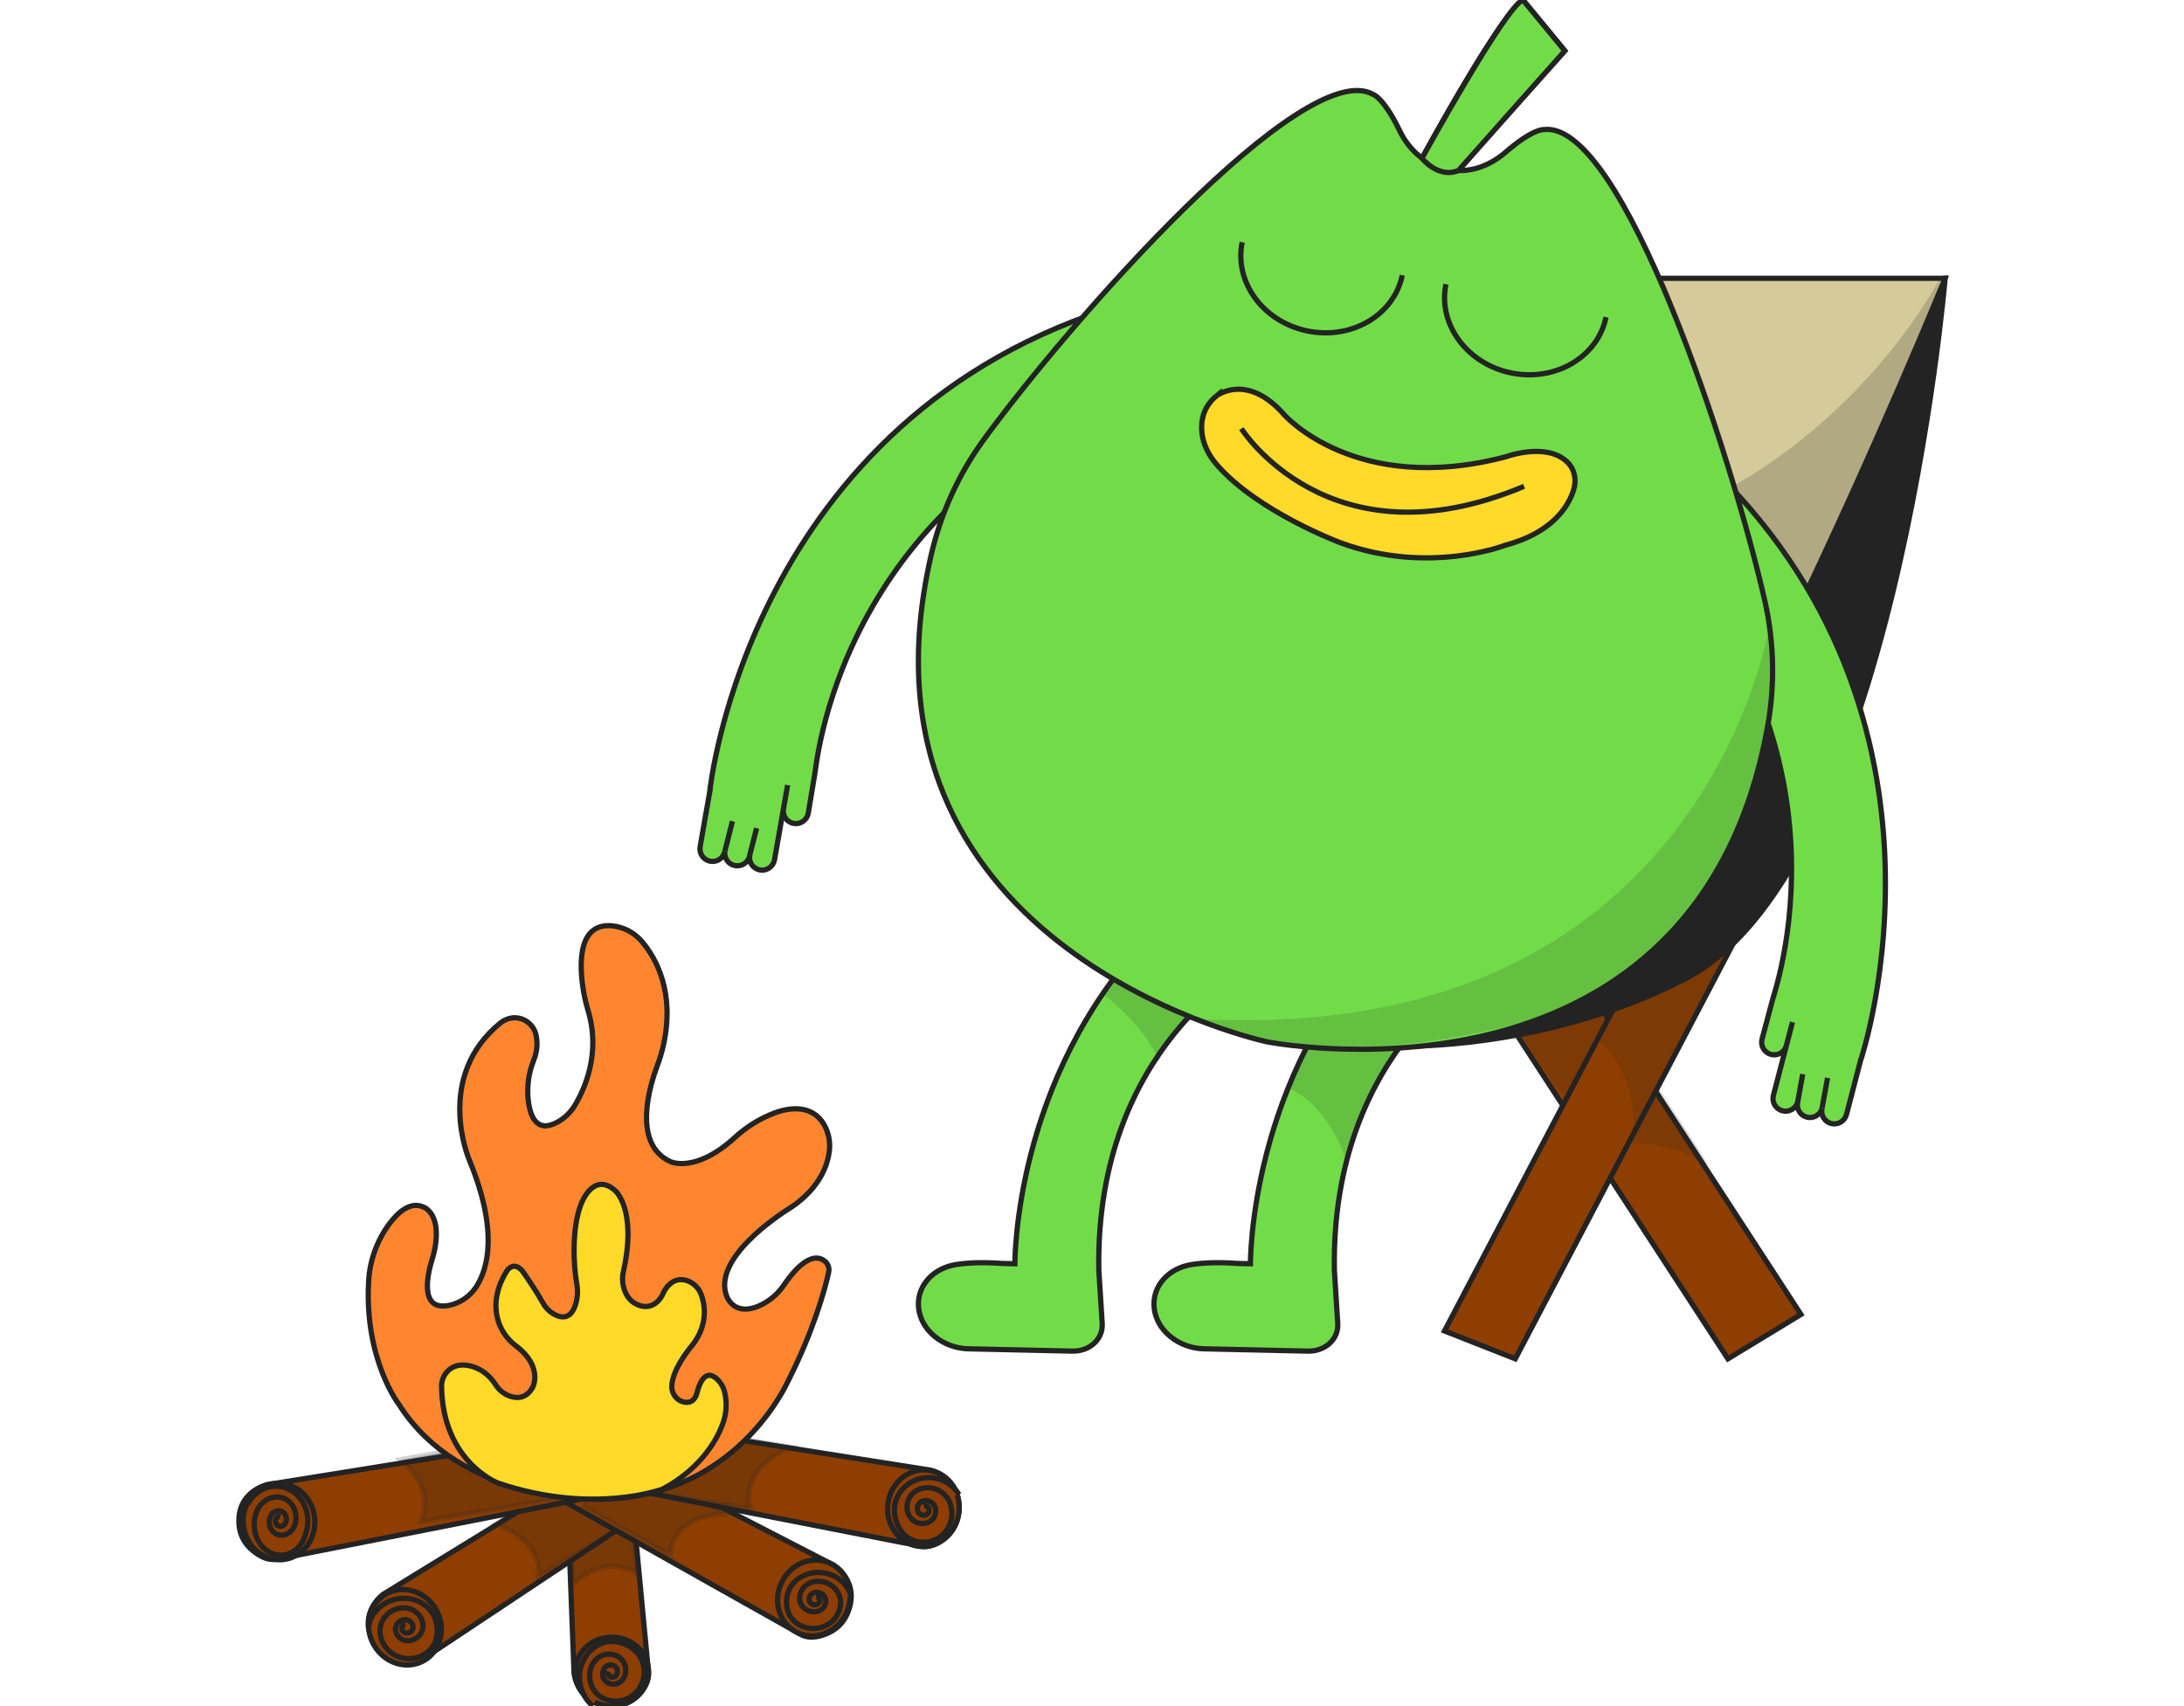 <svg width="832" height="650" viewBox="0 0 832 650" fill="none" xmlns="http://www.w3.org/2000/svg">
<g clip-path="url(#clip0_1094_11001)">
<path d="M686.068 500.774L658.247 517.689L577.465 393.658L605.282 376.742L686.068 500.774Z" fill="#8E3E00" stroke="#232323" stroke-width="2" stroke-miterlimit="10"/>
<path opacity="0.15" d="M573.932 386.854C573.932 386.854 597.09 359.787 592.081 355.049C592.081 355.049 632.098 413.924 650.967 443.832C650.967 443.832 629.985 430.112 609.98 437.966C609.98 437.966 584.577 402.766 573.932 386.854Z" fill="#232323"/>
<path d="M577.25 517.69L550.281 507.078L654.686 308.074L681.658 318.686L577.25 517.69Z" fill="#8E3E00" stroke="#232323" stroke-width="2" stroke-miterlimit="10"/>
<path opacity="0.15" d="M628.261 353.192C628.261 353.192 663.205 358.5 664.797 351.789C664.797 351.789 638.673 401.962 622.244 433.272C622.244 433.272 625.262 409.484 608.434 396.103C608.449 396.088 619.822 370.383 628.261 353.192Z" fill="#232323"/>
<path d="M741.004 106.021C741.004 106.021 721.463 336.778 639.391 374.151C639.391 374.151 566.483 414.455 473.969 391.715L681.163 111.884L741.004 106.021Z" fill="#232323" stroke="#232323" stroke-width="2" stroke-miterlimit="10"/>
<path d="M569.037 106.021H740.997C740.997 106.021 636.454 362.426 589.555 380.99C589.555 380.99 556.226 394.752 500.256 394.838C487.905 394.907 475.636 392.837 463.992 388.72C443.938 381.552 421.994 366.41 441.048 336.046L569.037 106.021Z" fill="#D5CA9A" stroke="#232323" stroke-width="2" stroke-miterlimit="10"/>
<path opacity="0.15" d="M647.764 223.346C647.764 223.346 660.556 193.284 657.462 184.344C657.462 184.344 709.487 227.59 718.043 326.894C718.043 326.894 707.02 293.271 677.709 290.151C677.709 290.151 661.261 239.817 647.764 223.346Z" fill="#232323"/>
<path opacity="0.2" d="M739.439 105.283C739.439 105.283 712.112 159.605 650.879 190.222L681.654 239.037C681.654 239.037 735.256 130.222 739.439 105.283Z" fill="#232323"/>
<path d="M310.547 293.973L307.907 309.817C307.686 311.069 306.977 312.183 305.936 312.914C304.895 313.644 303.607 313.932 302.354 313.714C301.101 313.494 299.986 312.785 299.256 311.744C298.525 310.703 298.238 309.414 298.457 308.161L300.045 299.107L295.058 327.547C294.949 328.168 294.72 328.761 294.382 329.293C294.044 329.825 293.605 330.285 293.089 330.646C292.573 331.008 291.991 331.265 291.376 331.402C290.761 331.539 290.125 331.553 289.505 331.444C288.252 331.224 287.138 330.516 286.407 329.474C285.676 328.433 285.389 327.144 285.608 325.891C285.388 327.144 284.68 328.258 283.638 328.989C282.597 329.72 281.308 330.007 280.055 329.788C278.802 329.568 277.688 328.86 276.957 327.818C276.226 326.777 275.939 325.488 276.158 324.235C276.049 324.855 275.819 325.448 275.481 325.979C275.143 326.511 274.704 326.97 274.188 327.332C273.673 327.693 273.091 327.95 272.476 328.086C271.861 328.223 271.226 328.237 270.605 328.128C269.352 327.908 268.238 327.2 267.507 326.158C266.777 325.117 266.489 323.828 266.709 322.575L270.417 301.45H270.39C270.39 301.45 284.989 158.345 427.921 115.887L468.184 138.4C333.302 169.092 313.324 271.603 310.547 293.973Z" fill="#71DC48" stroke="#232323" stroke-width="2" stroke-miterlimit="10"/>
<path d="M276.145 324.232L279.03 312.885" stroke="#232323" stroke-width="2" stroke-miterlimit="10"/>
<path d="M285.559 326.035L288.233 315.514" stroke="#232323" stroke-width="2" stroke-miterlimit="10"/>
<path d="M349.878 497.285C349.947 499.185 350.38 501.053 351.153 502.789C354.031 509.334 361.319 513.729 368.985 513.88L408.486 514.752C415.159 514.899 420.263 510.183 419.886 504.215L418.603 483.924C417.136 398.355 477.565 367.414 477.565 367.414L447.631 347.043C389.816 399.256 386.745 471.098 386.606 481.468L381.762 481.358C374.066 480.8 368.366 481.109 364.179 481.777C355.699 483.135 349.606 489.484 349.878 497.285Z" fill="#71DC48" stroke="#232323" stroke-width="2" stroke-miterlimit="10"/>
<path d="M439.611 497.285C439.678 499.184 440.11 501.053 440.882 502.789C443.76 509.334 451.067 513.729 458.718 513.88L498.214 514.752C504.891 514.899 509.996 510.183 509.618 504.215L508.336 483.924C506.864 398.355 567.298 367.414 567.298 367.414L537.364 347.043C479.545 399.256 476.474 471.098 476.338 481.468L471.491 481.358C463.795 480.8 458.095 481.109 453.912 481.777C445.446 483.135 439.335 489.484 439.611 497.285Z" fill="#71DC48" stroke="#232323" stroke-width="2" stroke-miterlimit="10"/>
<path opacity="0.15" d="M504.713 384.793C504.713 384.793 545.919 396.11 547.511 389.403C547.511 389.403 533.176 384.355 512.575 441.669C512.575 441.669 507.018 422.181 491.072 414.572C491.072 414.572 496.278 401.984 504.713 384.793Z" fill="#232323"/>
<path opacity="0.15" d="M429.555 365.996C429.555 365.996 466.581 381.301 468.173 374.59C468.173 374.59 466.027 368.58 440.808 402.72C440.808 402.72 436.919 391.992 420.098 378.615C420.098 378.622 417.163 383.047 429.555 365.996Z" fill="#232323"/>
<path d="M675.406 380.365L671.257 395.877C670.937 397.108 671.118 398.415 671.762 399.513C672.406 400.61 673.459 401.406 674.69 401.727C675.299 401.887 675.934 401.924 676.558 401.837C677.182 401.751 677.783 401.542 678.326 401.224C678.87 400.905 679.345 400.482 679.725 399.979C680.105 399.477 680.382 398.904 680.541 398.295L682.857 389.403L675.576 417.341C675.256 418.573 675.437 419.881 676.081 420.979C676.725 422.077 677.778 422.874 679.009 423.196C680.24 423.516 681.548 423.335 682.645 422.691C683.742 422.047 684.539 420.994 684.86 419.763C684.54 420.994 684.721 422.302 685.365 423.399C686.009 424.496 687.062 425.293 688.293 425.614C689.524 425.934 690.832 425.753 691.929 425.109C693.026 424.465 693.823 423.412 694.144 422.181C693.985 422.791 693.947 423.425 694.033 424.049C694.12 424.673 694.328 425.274 694.646 425.817C694.965 426.36 695.387 426.836 695.889 427.216C696.391 427.596 696.963 427.873 697.573 428.032C698.182 428.191 698.817 428.229 699.441 428.143C700.065 428.056 700.665 427.848 701.209 427.53C701.752 427.211 702.227 426.789 702.607 426.287C702.987 425.785 703.265 425.213 703.424 424.603L708.837 403.855H708.86C708.86 403.855 755.045 267.623 642.685 169.609L596.707 173.355C706.604 257.321 682.182 358.866 675.406 380.365Z" fill="#71DC48" stroke="#232323" stroke-width="2" stroke-miterlimit="10"/>
<path d="M694.119 422.181L696.209 410.664" stroke="#232323" stroke-width="2" stroke-miterlimit="10"/>
<path d="M684.82 419.914L686.759 409.23" stroke="#232323" stroke-width="2" stroke-miterlimit="10"/>
<path d="M673.245 277.496C676.218 261.507 675.926 245.083 672.389 229.21C659.91 174.201 618.108 45.325 587.975 49.377C587.975 49.377 583.915 49.033 573.523 58.015C568.207 62.606 561.885 65.156 555.589 64.968C571.297 46.74 596.13 19.356 596.13 19.356L580.196 0C571.323 7.168 551.149 43.035 541.718 60.283C538.063 57.498 535.132 53.876 533.173 49.72C527.816 38.686 524.161 36.479 523.441 36.139C523.331 36.083 523.222 36.026 523.116 35.966C496.762 21.076 407.617 122.395 374.484 167.882C364.971 181.062 358.219 196.028 354.634 211.883C321.215 358.221 474.249 395.017 482.42 396.873L482.593 396.907L482.767 396.945C491.002 398.469 646.122 425.132 673.245 277.496Z" fill="#71DC48" stroke="#232323" stroke-width="2" stroke-miterlimit="10"/>
<path d="M489.173 157.968C489.173 157.968 516.414 189.106 573.637 174.028C573.637 174.028 589.183 168.252 597.139 176.117C599.911 178.856 600.662 182.979 599.47 186.68C597.49 192.878 591.476 202.973 573.252 207.779C573.252 207.779 544.205 219.096 510.778 206.828C510.778 206.828 479.214 195.115 463.54 177.027C460.552 173.575 458.361 169.429 457.881 164.891C457.406 160.488 458.259 155.011 463.517 150.748C463.51 150.771 475.038 141.826 489.173 157.968Z" fill="#FFDA28" stroke="#232323" stroke-width="2" stroke-miterlimit="10"/>
<path d="M472.91 163.311C472.91 163.311 506.431 216.573 580.604 185.273" stroke="#232323" stroke-width="2" stroke-miterlimit="10"/>
<path d="M534.205 104.849C531.074 120.052 514.883 129.562 498.043 126.091C481.204 122.621 470.086 107.49 473.217 92.291" stroke="#232323" stroke-width="2" stroke-miterlimit="10"/>
<path d="M611.815 120.834C608.684 136.033 592.497 145.546 575.657 142.076C558.817 138.605 547.7 123.474 550.831 108.275" stroke="#232323" stroke-width="2" stroke-miterlimit="10"/>
<path opacity="0.15" d="M674.429 236.312C674.429 236.312 650.972 399.441 455.254 388.136C455.254 388.136 499.127 412.882 586.857 387.581C586.857 387.581 643.82 365.995 659.422 318.547C659.415 318.558 678.548 286.685 674.429 236.312Z" fill="#232323"/>
<path d="M555.578 64.976C547.856 68.129 541.703 60.29 541.703 60.29C541.703 60.29 573.697 2.06 580.181 0.008L596.116 19.364L555.578 64.976Z" fill="#71DC48" stroke="#232323" stroke-width="2" stroke-miterlimit="10"/>
<path d="M215.852 563.197L218.69 637.545C218.69 637.545 219.913 649.733 232.919 649.996C236.109 650.074 239.225 648.996 241.723 646.951C244.397 644.75 247.399 641.295 247.034 637.058L239.84 561.291L215.852 563.197Z" fill="#8E3E00" stroke="#232323" stroke-width="2" stroke-miterlimit="10"/>
<path d="M233.1 650.001C240.812 650.001 247.064 644.117 247.064 636.859C247.064 629.601 240.812 623.717 233.1 623.717C225.388 623.717 219.137 629.601 219.137 636.859C219.137 644.117 225.388 650.001 233.1 650.001Z" fill="#8E3E00" stroke="#232323" stroke-width="2" stroke-miterlimit="10"/>
<path d="M231.74 636.776C231.633 637.039 231.596 637.327 231.632 637.61C231.668 637.893 231.776 638.161 231.945 638.386C232.113 638.611 232.337 638.785 232.591 638.89C232.846 638.995 233.123 639.027 233.393 638.984C233.813 638.946 234.211 638.77 234.528 638.481C234.846 638.192 235.067 637.805 235.159 637.376C235.278 636.815 235.206 636.228 234.955 635.716C234.704 635.204 234.29 634.8 233.784 634.572C233.061 634.251 232.246 634.241 231.516 634.544C230.786 634.847 230.201 635.438 229.887 636.19C229.695 636.656 229.592 637.157 229.585 637.664C229.578 638.172 229.668 638.676 229.848 639.147C230.028 639.619 230.295 640.049 230.634 640.412C230.974 640.776 231.378 641.066 231.825 641.267C232.384 641.518 232.985 641.652 233.593 641.661C234.201 641.67 234.805 641.554 235.37 641.319C235.935 641.085 236.45 640.737 236.886 640.294C237.322 639.852 237.671 639.325 237.911 638.742C238.212 638.014 238.373 637.231 238.383 636.438C238.394 635.646 238.255 634.858 237.974 634.121C237.693 633.385 237.275 632.713 236.745 632.145C236.215 631.576 235.583 631.122 234.885 630.809C233.122 630.016 231.13 629.987 229.346 630.726C227.562 631.465 226.133 632.913 225.373 634.751C224.9 635.89 224.648 637.115 224.63 638.356C224.613 639.597 224.83 640.829 225.269 641.983C225.708 643.136 226.361 644.188 227.19 645.078C228.02 645.968 229.009 646.678 230.102 647.169C232.703 648.34 235.632 648.447 238.305 647.469C239.666 646.961 240.915 646.171 241.976 645.146C243.037 644.122 243.887 642.883 244.476 641.506C245.066 640.129 245.381 638.642 245.404 637.134C245.427 635.626 245.156 634.129 244.609 632.733C243.527 630.019 241.179 627.314 236.36 625.81C234.77 625.347 233.103 625.239 231.47 625.494C229.837 625.749 228.274 626.361 226.884 627.29C219.657 632.061 218.658 642.792 224.807 648.99C225.144 649.33 225.508 649.667 225.898 650.001" fill="#8E3E00"/>
<path d="M231.74 636.776C231.633 637.039 231.596 637.327 231.632 637.61C231.668 637.893 231.776 638.161 231.945 638.386C232.113 638.611 232.337 638.785 232.591 638.89C232.846 638.995 233.123 639.027 233.393 638.984C233.813 638.946 234.211 638.77 234.528 638.481C234.846 638.192 235.067 637.805 235.159 637.376C235.278 636.815 235.206 636.228 234.955 635.716C234.704 635.204 234.29 634.8 233.784 634.572C233.061 634.251 232.246 634.241 231.516 634.544C230.786 634.847 230.201 635.438 229.887 636.19C229.695 636.656 229.592 637.157 229.585 637.664C229.578 638.172 229.668 638.676 229.848 639.147C230.028 639.619 230.295 640.049 230.634 640.412C230.974 640.776 231.378 641.066 231.825 641.267C232.384 641.518 232.985 641.652 233.593 641.661C234.201 641.67 234.805 641.554 235.37 641.319C235.935 641.085 236.45 640.737 236.886 640.294C237.322 639.852 237.671 639.325 237.911 638.742C238.212 638.014 238.373 637.231 238.383 636.438C238.394 635.646 238.255 634.858 237.974 634.121C237.693 633.385 237.275 632.713 236.745 632.145C236.215 631.576 235.583 631.122 234.885 630.809C233.122 630.016 231.13 629.987 229.346 630.726C227.562 631.465 226.133 632.913 225.373 634.751C224.9 635.89 224.648 637.115 224.63 638.356C224.613 639.597 224.83 640.829 225.269 641.983C225.708 643.136 226.361 644.188 227.19 645.078C228.02 645.968 229.009 646.678 230.102 647.169C232.703 648.34 235.632 648.447 238.305 647.469C239.666 646.961 240.915 646.171 241.976 645.146C243.037 644.122 243.887 642.883 244.476 641.506C245.066 640.129 245.381 638.642 245.404 637.134C245.427 635.626 245.156 634.129 244.609 632.733C243.527 630.019 241.179 627.314 236.36 625.81C234.77 625.347 233.103 625.239 231.47 625.494C229.837 625.749 228.274 626.361 226.884 627.29C219.657 632.061 218.658 642.792 224.807 648.99C225.144 649.33 225.508 649.667 225.898 650.001" stroke="#232323" stroke-width="2" stroke-miterlimit="10"/>
<path opacity="0.2" d="M218.326 603.423L216.911 580.651L240.561 578.793L242.575 599.377C236.137 595.47 229.879 596.616 225.187 598.835C222.634 600.043 220.524 601.573 219.057 602.795C218.793 603.015 218.549 603.226 218.326 603.423Z" fill="#232323" stroke="#232323" stroke-width="2"/>
<path d="M247.904 544.863L146.035 607.356C146.035 607.356 136.003 614.373 142.442 625.972C144.012 628.825 146.555 631.048 149.628 632.252C152.921 633.532 157.468 634.492 160.996 632.118L261.85 565.085L247.904 544.863Z" fill="#8E3E00" stroke="#232323" stroke-width="2" stroke-miterlimit="10"/>
<path d="M161.501 632.662C168.044 628.94 170.115 620.235 166.126 613.221C162.137 606.206 153.599 603.537 147.055 607.26C140.512 610.982 138.441 619.687 142.43 626.701C146.419 633.716 154.957 636.385 161.501 632.662Z" fill="#8E3E00" stroke="#232323" stroke-width="2" stroke-miterlimit="10"/>
<path d="M154.444 618.92C154.167 618.952 153.904 619.054 153.682 619.215C153.459 619.376 153.286 619.591 153.18 619.838C153.074 620.084 153.039 620.353 153.078 620.617C153.117 620.881 153.229 621.13 153.402 621.339C153.646 621.678 153.996 621.935 154.402 622.071C154.808 622.207 155.249 622.216 155.66 622.096C156.197 621.937 156.658 621.604 156.966 621.155C157.273 620.706 157.408 620.169 157.346 619.635C157.255 618.876 156.854 618.181 156.229 617.703C155.605 617.224 154.808 617.001 154.012 617.082C153.52 617.134 153.042 617.278 152.608 617.507C152.173 617.735 151.79 618.043 151.48 618.413C151.17 618.783 150.94 619.207 150.802 619.663C150.664 620.118 150.621 620.594 150.676 621.065C150.744 621.654 150.933 622.224 151.231 622.743C151.53 623.262 151.933 623.72 152.417 624.09C152.9 624.46 153.456 624.736 154.051 624.901C154.647 625.066 155.27 625.117 155.886 625.052C157.441 624.887 158.864 624.138 159.842 622.971C160.82 621.804 161.272 620.313 161.1 618.827C160.994 617.907 160.698 617.017 160.232 616.206C159.765 615.395 159.135 614.681 158.379 614.103C157.623 613.524 156.755 613.094 155.824 612.837C154.894 612.58 153.92 612.5 152.957 612.602C151.754 612.729 150.589 613.081 149.528 613.638C148.467 614.196 147.532 614.947 146.775 615.85C146.019 616.753 145.456 617.789 145.119 618.9C144.782 620.011 144.678 621.175 144.812 622.324C145.124 625.067 146.507 627.597 148.684 629.409C149.801 630.327 151.102 631.02 152.507 631.445C153.912 631.869 155.393 632.018 156.859 631.881C158.326 631.744 159.749 631.324 161.041 630.648C162.334 629.971 163.469 629.051 164.379 627.944C166.139 625.776 167.251 622.54 166.098 617.764C165.692 616.205 164.945 614.745 163.907 613.48C162.868 612.216 161.561 611.176 160.072 610.429C152.378 606.516 142.759 610.622 140.592 618.689C140.474 619.133 140.369 619.597 140.285 620.08" fill="#8E3E00"/>
<path d="M154.444 618.92C154.167 618.952 153.904 619.054 153.682 619.215C153.459 619.376 153.286 619.591 153.18 619.838C153.074 620.084 153.039 620.353 153.078 620.617C153.117 620.881 153.229 621.13 153.402 621.339C153.646 621.678 153.996 621.935 154.402 622.071C154.808 622.207 155.249 622.216 155.66 622.096C156.197 621.937 156.658 621.604 156.966 621.155C157.273 620.706 157.408 620.169 157.346 619.635C157.255 618.876 156.854 618.181 156.229 617.703C155.605 617.224 154.808 617.001 154.012 617.082C153.52 617.134 153.042 617.278 152.608 617.507C152.173 617.735 151.79 618.043 151.48 618.413C151.17 618.783 150.94 619.207 150.802 619.663C150.664 620.118 150.621 620.594 150.676 621.065C150.744 621.654 150.933 622.224 151.231 622.743C151.53 623.262 151.933 623.72 152.417 624.09C152.9 624.46 153.456 624.736 154.051 624.901C154.647 625.066 155.27 625.117 155.886 625.052C157.441 624.887 158.864 624.138 159.842 622.971C160.82 621.804 161.272 620.313 161.1 618.827C160.994 617.907 160.698 617.017 160.232 616.206C159.765 615.395 159.135 614.681 158.379 614.103C157.623 613.524 156.755 613.094 155.824 612.837C154.894 612.58 153.92 612.5 152.957 612.602C151.754 612.729 150.589 613.081 149.528 613.638C148.467 614.196 147.532 614.947 146.775 615.85C146.019 616.753 145.456 617.789 145.119 618.9C144.782 620.011 144.678 621.175 144.812 622.324C145.124 625.067 146.507 627.597 148.684 629.409C149.801 630.327 151.102 631.02 152.507 631.445C153.912 631.869 155.393 632.018 156.859 631.881C158.326 631.744 159.749 631.324 161.041 630.648C162.334 629.971 163.469 629.051 164.379 627.944C166.139 625.776 167.251 622.54 166.098 617.764C165.692 616.205 164.945 614.745 163.907 613.48C162.868 612.216 161.561 611.176 160.072 610.429C152.378 606.516 142.759 610.622 140.592 618.689C140.474 619.133 140.369 619.597 140.285 620.08" stroke="#232323" stroke-width="2" stroke-miterlimit="10"/>
<path opacity="0.2" d="M188.834 580.71L223.206 560.97L237.411 581.176L205.238 600.49C205.573 592.615 201.17 587.547 196.612 584.468C194.154 582.807 191.63 581.705 189.728 581.019C189.412 580.905 189.113 580.802 188.834 580.71Z" fill="#232323" stroke="#232323" stroke-width="2"/>
<path d="M211.442 541.578L317.574 596.272C317.574 596.272 328.1 602.532 322.761 614.828C321.459 617.853 319.142 620.323 316.212 621.808C313.068 623.391 308.646 624.738 304.957 622.639L199.422 563.273L211.442 541.578Z" fill="#8E3E00" stroke="#232323" stroke-width="2" stroke-miterlimit="10"/>
<path d="M322.41 614.512C325.785 607.182 322.979 598.686 316.141 595.537C309.303 592.387 301.024 595.775 297.649 603.105C294.273 610.435 297.08 618.93 303.918 622.08C310.755 625.23 319.035 621.842 322.41 614.512Z" fill="#8E3E00" stroke="#232323" stroke-width="2" stroke-miterlimit="10"/>
<path d="M310.877 608.351C311.14 608.359 311.397 608.433 311.619 608.564C311.841 608.696 312.022 608.88 312.143 609.099C312.263 609.317 312.319 609.562 312.305 609.808C312.29 610.053 312.206 610.29 312.06 610.495C311.86 610.825 311.552 611.087 311.182 611.242C310.811 611.398 310.397 611.439 310 611.359C309.482 611.253 309.02 610.981 308.693 610.592C308.366 610.203 308.194 609.719 308.207 609.224C308.229 608.52 308.549 607.852 309.096 607.366C309.643 606.881 310.374 606.617 311.129 606.632C312.073 606.654 312.969 607.025 313.62 607.664C314.271 608.302 314.624 609.156 314.601 610.038C314.586 610.584 314.457 611.122 314.22 611.621C313.982 612.12 313.642 612.571 313.218 612.947C312.795 613.323 312.296 613.618 311.75 613.814C311.204 614.011 310.623 614.105 310.038 614.091C309.307 614.074 308.587 613.923 307.919 613.647C307.251 613.37 306.647 612.973 306.143 612.479C305.639 611.985 305.244 611.402 304.981 610.765C304.718 610.128 304.592 609.449 304.611 608.767C304.633 607.914 304.836 607.074 305.206 606.294C305.577 605.514 306.108 604.81 306.77 604.222C307.432 603.634 308.211 603.173 309.064 602.866C309.917 602.559 310.826 602.413 311.739 602.434C314.044 602.488 316.231 603.393 317.821 604.952C319.411 606.511 320.273 608.595 320.219 610.747C320.154 613.29 319.066 615.716 317.173 617.544C316.2 618.471 315.036 619.205 313.752 619.701C312.467 620.197 311.088 620.445 309.698 620.429C308.308 620.414 306.935 620.135 305.664 619.611C304.392 619.086 303.248 618.327 302.299 617.378C300.461 615.519 299.142 612.627 299.822 608.158C300.073 606.695 300.652 605.297 301.522 604.057C302.391 602.818 303.532 601.763 304.868 600.964C311.768 596.789 321.157 599.839 323.875 607.086C324.024 607.484 324.161 607.903 324.282 608.339" fill="#8E3E00"/>
<path d="M310.877 608.351C311.14 608.359 311.397 608.433 311.619 608.564C311.841 608.696 312.022 608.88 312.143 609.099C312.263 609.317 312.319 609.562 312.305 609.808C312.29 610.053 312.206 610.29 312.06 610.495C311.86 610.825 311.552 611.087 311.182 611.242C310.811 611.398 310.397 611.439 310 611.359C309.482 611.253 309.02 610.981 308.693 610.592C308.366 610.203 308.194 609.719 308.207 609.224C308.229 608.52 308.549 607.852 309.096 607.366C309.643 606.881 310.374 606.617 311.129 606.632C312.073 606.654 312.969 607.025 313.62 607.664C314.271 608.302 314.624 609.156 314.601 610.038C314.586 610.584 314.457 611.122 314.22 611.621C313.982 612.12 313.642 612.571 313.218 612.947C312.795 613.323 312.296 613.618 311.75 613.814C311.204 614.011 310.623 614.105 310.038 614.091C309.307 614.074 308.587 613.923 307.919 613.647C307.251 613.37 306.647 612.973 306.143 612.479C305.639 611.985 305.244 611.402 304.981 610.765C304.718 610.128 304.592 609.449 304.611 608.767C304.633 607.914 304.836 607.074 305.206 606.294C305.577 605.514 306.108 604.81 306.77 604.222C307.432 603.634 308.211 603.173 309.064 602.866C309.917 602.559 310.826 602.413 311.739 602.434C314.044 602.488 316.231 603.393 317.821 604.952C319.411 606.511 320.273 608.595 320.219 610.747C320.154 613.29 319.066 615.716 317.173 617.544C316.2 618.471 315.036 619.205 313.752 619.701C312.467 620.197 311.088 620.445 309.698 620.429C308.308 620.414 306.935 620.135 305.664 619.611C304.392 619.086 303.248 618.327 302.299 617.378C300.461 615.519 299.142 612.627 299.822 608.158C300.073 606.695 300.652 605.297 301.522 604.057C302.391 602.818 303.532 601.763 304.868 600.964C311.768 596.789 321.157 599.839 323.875 607.086C324.024 607.484 324.161 607.903 324.282 608.339" stroke="#232323" stroke-width="2" stroke-miterlimit="10"/>
<path opacity="0.2" d="M255.369 591.433C255.333 591.782 255.312 592.108 255.301 592.405L222.039 573.834L231.775 551.213L276.318 576.552C265.444 577.249 260.057 581.132 257.472 585.263C256.066 587.511 255.542 589.756 255.369 591.433Z" fill="#232323" stroke="#232323" stroke-width="2"/>
<path d="M236.938 541.578L354.569 560.118C354.569 560.118 366.494 562.748 365.248 576.083C364.952 579.356 363.523 582.421 361.209 584.746C358.721 587.23 354.951 589.906 350.796 589.058L232.275 565.901L236.938 541.578Z" fill="#8E3E00" stroke="#232323" stroke-width="2" stroke-miterlimit="10"/>
<path d="M365.33 576.161C366.242 568.143 360.918 560.953 353.438 560.102C345.958 559.251 339.155 565.061 338.243 573.079C337.331 581.098 342.655 588.288 350.135 589.139C357.615 589.99 364.418 584.18 365.33 576.161Z" fill="#8E3E00" stroke="#232323" stroke-width="2" stroke-miterlimit="10"/>
<path d="M351.937 573.775C352.203 573.698 352.485 573.693 352.754 573.76C353.022 573.828 353.268 573.966 353.466 574.159C353.663 574.353 353.805 574.596 353.877 574.863C353.95 575.13 353.949 575.412 353.876 575.679C353.793 576.097 353.577 576.478 353.261 576.766C352.946 577.054 352.546 577.233 352.121 577.278C351.567 577.335 351.01 577.198 350.547 576.89C350.083 576.581 349.741 576.121 349.58 575.589C349.354 574.828 349.438 574.01 349.814 573.311C350.19 572.612 350.827 572.09 351.586 571.859C352.058 571.715 352.553 571.665 353.044 571.713C353.535 571.76 354.011 571.904 354.446 572.136C354.881 572.368 355.266 572.684 355.578 573.065C355.891 573.446 356.125 573.885 356.267 574.356C356.445 574.944 356.506 575.561 356.445 576.173C356.385 576.784 356.204 577.377 355.914 577.918C355.623 578.46 355.229 578.939 354.753 579.328C354.278 579.717 353.73 580.009 353.141 580.187C352.405 580.409 351.633 580.484 350.868 580.408C350.103 580.332 349.36 580.106 348.683 579.743C348.005 579.38 347.406 578.888 346.919 578.293C346.433 577.699 346.068 577.015 345.846 576.28C345.568 575.361 345.474 574.397 345.569 573.442C345.664 572.488 345.947 571.561 346.401 570.715C346.854 569.869 347.471 569.121 348.214 568.514C348.958 567.906 349.814 567.451 350.734 567.174C353.055 566.473 355.56 566.723 357.697 567.867C359.835 569.011 361.43 570.956 362.131 573.275C362.964 576.011 362.733 578.961 361.486 581.536C360.841 582.846 359.937 584.012 358.828 584.963C357.72 585.915 356.43 586.632 355.036 587.072C353.642 587.512 352.174 587.666 350.719 587.524C349.264 587.381 347.853 586.946 346.571 586.244C344.081 584.865 341.747 582.214 340.851 577.228C340.584 575.581 340.67 573.897 341.101 572.286C341.533 570.674 342.301 569.172 343.355 567.878C348.775 561.153 359.226 561.323 364.491 568.172C364.781 568.548 365.064 568.95 365.341 569.378" fill="#8E3E00"/>
<path d="M351.937 573.775C352.203 573.698 352.485 573.693 352.754 573.76C353.022 573.828 353.268 573.966 353.466 574.159C353.663 574.353 353.805 574.596 353.877 574.863C353.95 575.13 353.949 575.412 353.876 575.679C353.793 576.097 353.577 576.478 353.261 576.766C352.946 577.054 352.546 577.233 352.121 577.278C351.567 577.335 351.01 577.198 350.547 576.89C350.083 576.581 349.741 576.121 349.58 575.589C349.354 574.828 349.438 574.01 349.814 573.311C350.19 572.612 350.827 572.09 351.586 571.859C352.058 571.715 352.553 571.665 353.044 571.713C353.535 571.76 354.011 571.904 354.446 572.136C354.881 572.368 355.266 572.684 355.578 573.065C355.891 573.446 356.125 573.885 356.267 574.356C356.445 574.944 356.506 575.561 356.445 576.173C356.385 576.784 356.204 577.377 355.914 577.918C355.623 578.46 355.229 578.939 354.753 579.328C354.278 579.717 353.73 580.009 353.141 580.187C352.405 580.409 351.633 580.484 350.868 580.408C350.103 580.332 349.36 580.106 348.683 579.743C348.005 579.38 347.406 578.888 346.919 578.293C346.433 577.699 346.068 577.015 345.846 576.28C345.568 575.361 345.474 574.397 345.569 573.442C345.664 572.488 345.947 571.561 346.401 570.715C346.854 569.869 347.471 569.121 348.214 568.514C348.958 567.906 349.814 567.451 350.734 567.174C353.055 566.473 355.56 566.723 357.697 567.867C359.835 569.011 361.43 570.956 362.131 573.275C362.964 576.011 362.733 578.961 361.486 581.536C360.841 582.846 359.937 584.012 358.828 584.963C357.72 585.915 356.43 586.632 355.036 587.072C353.642 587.512 352.174 587.666 350.719 587.524C349.264 587.381 347.853 586.946 346.571 586.244C344.081 584.865 341.747 582.214 340.851 577.228C340.584 575.581 340.67 573.897 341.101 572.286C341.533 570.674 342.301 569.172 343.355 567.878C348.775 561.153 359.226 561.323 364.491 568.172C364.781 568.548 365.064 568.95 365.341 569.378" stroke="#232323" stroke-width="2" stroke-miterlimit="10"/>
<path opacity="0.2" d="M250.231 542.747L300.996 551.357C290.693 556.059 286.773 561.895 285.624 566.9C285.002 569.614 285.214 572.004 285.582 573.714C285.669 574.121 285.765 574.489 285.862 574.816L248.134 568.74L250.231 542.747Z" fill="#232323" stroke="#232323" stroke-width="2"/>
<path d="M220.79 546.506L101.799 565.604C101.799 565.604 89.741 568.279 91.108 581.356C91.432 584.567 92.903 587.565 95.267 589.828C97.807 592.251 101.645 594.848 105.847 593.972L225.707 570.325L220.79 546.506Z" fill="#8E3E00" stroke="#232323" stroke-width="2" stroke-miterlimit="10"/>
<path d="M108.061 594.165C115.534 593.255 120.802 586.024 119.827 578.013C118.852 570.002 112.004 564.246 104.531 565.155C97.058 566.065 91.79 573.297 92.765 581.308C93.74 589.318 100.589 595.075 108.061 594.165Z" fill="#8E3E00" stroke="#232323" stroke-width="2" stroke-miterlimit="10"/>
<path d="M106.772 577.781C106.524 577.7 106.261 577.696 106.011 577.77C105.762 577.844 105.534 577.993 105.351 578.201C105.168 578.41 105.038 578.67 104.973 578.956C104.908 579.241 104.91 579.542 104.981 579.826C105.062 580.271 105.265 580.676 105.561 580.98C105.857 581.284 106.23 581.473 106.626 581.518C107.142 581.574 107.66 581.423 108.089 581.09C108.519 580.757 108.834 580.263 108.98 579.694C109.186 578.881 109.103 578.008 108.749 577.266C108.395 576.523 107.798 575.97 107.09 575.728C106.201 575.43 105.246 575.548 104.433 576.056C103.621 576.564 103.018 577.42 102.757 578.436C102.596 579.065 102.544 579.724 102.605 580.375C102.666 581.026 102.839 581.658 103.114 582.233C103.388 582.808 103.759 583.315 104.205 583.726C104.651 584.137 105.163 584.444 105.713 584.628C107.1 585.094 108.593 584.911 109.862 584.118C111.131 583.326 112.073 581.989 112.481 580.403C112.734 579.42 112.815 578.391 112.719 577.373C112.624 576.355 112.354 575.368 111.925 574.469C111.496 573.571 110.916 572.778 110.219 572.135C109.522 571.493 108.721 571.014 107.862 570.726C105.694 569.998 103.363 570.284 101.379 571.522C99.396 572.76 97.925 574.849 97.288 577.328C96.533 580.256 96.77 583.402 97.951 586.139C98.561 587.532 99.411 588.768 100.451 589.775C101.49 590.781 102.697 591.536 103.998 591.994C105.3 592.452 106.669 592.603 108.023 592.439C109.377 592.274 110.688 591.798 111.877 591.038C114.188 589.545 116.343 586.695 117.141 581.354C117.377 579.596 117.285 577.801 116.871 576.086C116.457 574.372 115.73 572.777 114.739 571.407C109.64 564.281 99.907 564.545 95.051 571.895C94.783 572.299 94.523 572.73 94.269 573.188" fill="#8E3E00"/>
<path d="M106.772 577.781C106.524 577.7 106.261 577.696 106.011 577.77C105.762 577.844 105.534 577.993 105.351 578.201C105.168 578.41 105.038 578.67 104.973 578.956C104.908 579.241 104.91 579.542 104.981 579.826C105.062 580.271 105.265 580.676 105.561 580.98C105.857 581.284 106.23 581.473 106.626 581.518C107.142 581.574 107.66 581.423 108.089 581.09C108.519 580.757 108.834 580.263 108.98 579.694C109.186 578.881 109.103 578.008 108.749 577.266C108.395 576.523 107.798 575.97 107.09 575.728C106.201 575.43 105.246 575.548 104.433 576.056C103.621 576.564 103.018 577.42 102.757 578.436C102.596 579.065 102.544 579.724 102.605 580.375C102.666 581.026 102.839 581.658 103.114 582.233C103.388 582.808 103.759 583.315 104.205 583.726C104.651 584.137 105.163 584.444 105.713 584.628C107.1 585.094 108.593 584.911 109.862 584.118C111.131 583.326 112.073 581.989 112.481 580.403C112.734 579.42 112.815 578.391 112.719 577.373C112.624 576.355 112.354 575.368 111.925 574.469C111.496 573.571 110.916 572.778 110.219 572.135C109.522 571.493 108.721 571.014 107.862 570.726C105.694 569.998 103.363 570.284 101.379 571.522C99.396 572.76 97.925 574.849 97.288 577.328C96.533 580.256 96.77 583.402 97.951 586.139C98.561 587.532 99.411 588.768 100.451 589.775C101.49 590.781 102.697 591.536 103.998 591.994C105.3 592.452 106.669 592.603 108.023 592.439C109.377 592.274 110.688 591.798 111.877 591.038C114.188 589.545 116.343 586.695 117.141 581.354C117.377 579.596 117.285 577.801 116.871 576.086C116.457 574.372 115.73 572.777 114.739 571.407C109.64 564.281 99.907 564.545 95.051 571.895C94.783 572.299 94.523 572.73 94.269 573.188" stroke="#232323" stroke-width="2" stroke-miterlimit="10"/>
<path opacity="0.2" d="M152.586 556.146L190.266 549.213L218.305 570.102L160.396 579.706C163.386 572.582 161.207 566.474 158.196 562.134C156.574 559.797 154.703 557.954 153.244 556.698C153.014 556.5 152.794 556.316 152.586 556.146Z" fill="#232323" stroke="#232323" stroke-width="2"/>
<path d="M226.923 571.142C226.923 571.142 175.494 572.322 151.956 535.029C151.956 535.029 138.865 518.152 140.412 488.498C140.785 480.456 143.54 472.709 148.321 466.254C151.921 461.455 156.587 457.604 161.487 459.943C161.487 459.943 168.192 462.351 165.661 475.741C165.383 477.161 165.024 478.564 164.585 479.942C163.224 484.281 159.143 499.756 171.12 497.313C173.237 496.874 175.246 496.014 177.028 494.784C178.81 493.553 180.33 491.976 181.499 490.146C185.878 483.293 189.947 468.894 178.727 441.793C178.727 441.793 165.202 410.291 190.746 389.63C191.356 389.176 192.014 388.792 192.708 388.486C197.663 386.224 203.411 389.391 204.307 394.787C204.821 397.883 204.628 400.604 203.283 404.038C201.485 408.532 200.752 413.386 201.141 418.214C201.741 424.977 204.185 431.963 212.341 427.527C215.132 425.994 217.461 423.734 219.084 420.983C222.707 414.905 228.878 401.34 224.103 385.274C223.48 383.227 222.961 381.148 222.549 379.048C220.88 370.2 218.998 351.581 233.021 352.709C235.281 352.915 237.478 353.569 239.485 354.634C241.492 355.699 243.27 357.153 244.716 358.913C249.853 365.053 257.181 377.871 252.759 398.08C252.14 400.86 251.32 403.592 250.306 406.252C247.718 413.138 240.57 435.741 255.364 442.549C255.364 442.549 264.791 447.183 279.884 433.421C284.26 429.373 289.362 426.2 294.918 424.073C302.654 421.164 310.653 421.633 314.445 429.446C315.818 432.31 316.332 435.515 315.925 438.668C315.283 443.745 312.531 452.101 302.14 459.452C301.726 459.746 301.298 460.021 300.855 460.289C296.681 462.906 271.137 479.602 276.888 493.956C276.888 493.956 279.874 502.59 290.833 496.693C293.978 494.975 296.663 492.518 298.662 489.532C301.989 484.63 308.845 476.184 314.22 480.485C314.818 480.968 315.272 481.608 315.532 482.335C315.792 483.061 315.848 483.845 315.694 484.601C314.258 491.636 309.448 507.802 300.727 525.125C300.46 525.652 300.197 526.185 299.943 526.718C297.558 531.717 277.058 571.688 226.923 571.142Z" fill="#FF862E" stroke="#232323" stroke-width="2" stroke-miterlimit="10"/>
<path d="M189.751 565.03C189.751 565.03 168.691 557.102 168.214 528.281C168.18 527.058 168.425 525.843 168.93 524.726C169.435 523.608 170.188 522.617 171.133 521.825C172.842 520.431 175.447 519.465 179.304 520.437C181.765 521.063 184.023 522.299 185.865 524.027C186.986 525.063 187.966 526.238 188.78 527.523C190.121 529.685 192.212 531.292 194.664 532.042C197.406 532.868 200.721 532.633 203.015 528.385C203.015 528.385 206.938 520.637 196.583 512.777C193.719 510.651 191.516 507.775 190.225 504.474C188.427 499.713 187.82 492.721 193.076 484.202C193.076 484.202 195.239 480.651 198.364 483.556C198.72 483.89 199.039 484.26 199.315 484.66C200.417 486.226 204.196 491.675 206.86 496.446C207.885 498.306 209.438 499.831 211.328 500.833C214.07 502.266 217.685 502.667 219.408 496.485C220.073 494.027 220.172 491.454 219.699 488.954C218.568 482.723 217.633 468.265 221.369 458.729C221.369 458.729 225.945 446.078 234.369 453.632C234.369 453.632 242.756 460.682 237.493 484.379C236.956 486.737 237.094 489.196 237.892 491.481C238.752 493.899 240.478 496.462 243.929 497.45C243.929 497.45 249.751 499.671 252.915 492.162C252.915 492.162 255.909 485.706 262.012 488.005C263.197 488.463 264.269 489.168 265.153 490.072C266.037 490.976 266.714 492.058 267.137 493.244C268.493 496.959 269.696 503.735 264.764 511.098C264.378 511.676 263.95 512.225 263.509 512.761C261.793 514.833 256.2 522.029 255.916 527.991C255.769 531.012 257.877 533.759 260.891 534.221C262.564 534.476 264.368 533.982 265.339 531.283C265.444 530.985 265.532 530.681 265.601 530.373C266.006 528.672 268.255 520.592 273.357 525.586C274.606 526.829 275.507 528.37 275.972 530.06C277.123 534.498 276.764 539.187 274.952 543.405C274.828 543.686 274.704 543.967 274.593 544.254C273.707 546.514 268.245 558.945 252.408 567.322C252.408 567.296 226.004 577.316 189.751 565.03Z" fill="#FFDA28" stroke="#232323" stroke-width="2" stroke-miterlimit="10"/>
</g>
<defs>
<clipPath id="clip0_1094_11001">
<rect width="832" height="650" fill="white"/>
</clipPath>
</defs>
</svg>
